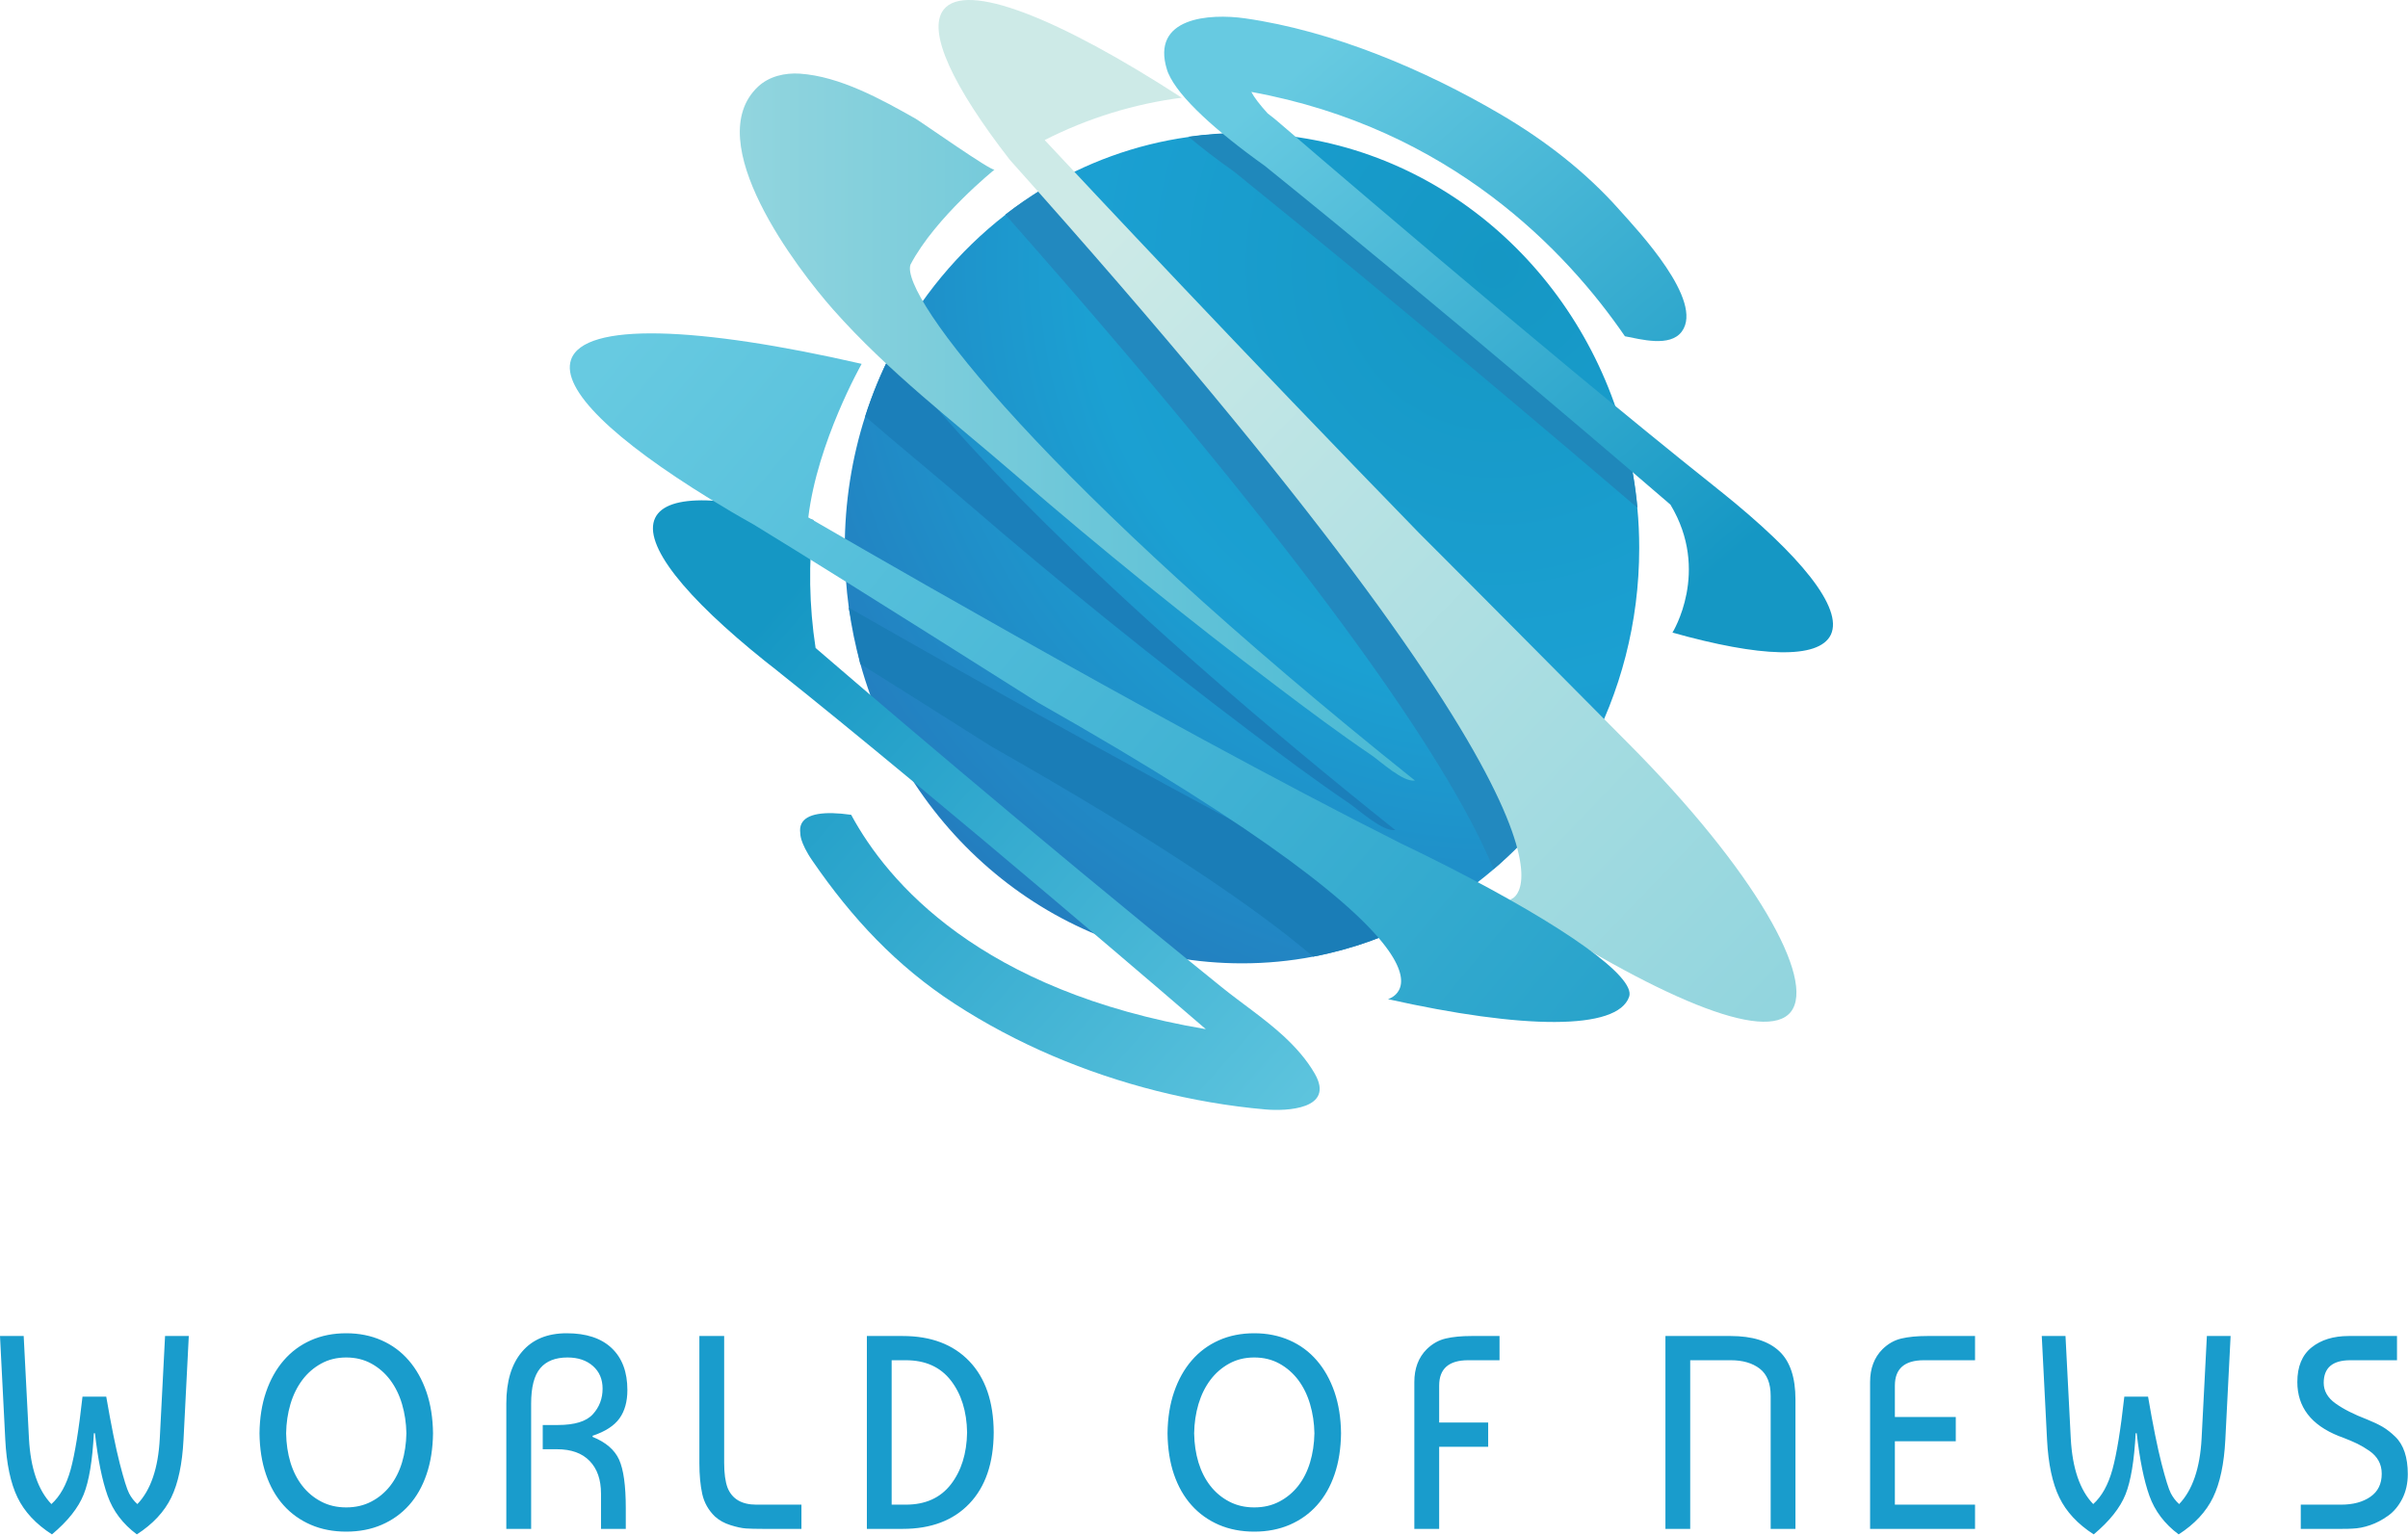 <svg width="828" height="528" viewBox="0 0 828 528" fill="none" xmlns="http://www.w3.org/2000/svg">
<path d="M563.651 188.54C563.651 214.215 557.132 238.317 545.8 259.171C537.476 274.419 526.495 287.937 513.558 298.993C506.037 305.438 497.813 311.097 489.038 315.76C477.405 321.943 464.769 326.502 451.531 329.017C443.609 330.536 435.385 331.322 427.062 331.322C364.834 331.322 312.285 287.833 295.838 228.309C294.083 222.022 292.779 215.577 291.876 209.027C290.974 202.373 290.472 195.509 290.472 188.592C290.472 172.716 292.929 157.468 297.492 143.216C299.949 135.514 303.008 128.126 306.618 121.105C316.196 102.504 329.584 86.418 345.68 73.895C349.641 70.803 353.803 67.974 358.065 65.302C373.308 55.975 390.357 49.687 408.609 47.12C414.626 46.282 420.794 45.81 427.012 45.81C428.967 45.81 430.873 45.862 432.828 45.915C493.702 48.587 544.296 92.863 559.188 152.281C560.993 159.512 562.297 167.005 562.999 174.655C563.45 179.213 563.651 183.824 563.651 188.54Z" fill="url(#paint0_radial_102_35)"/>
<path d="M545.8 259.119C537.476 274.367 526.495 287.885 513.558 298.941C500.722 267.45 460.306 203.421 345.68 73.79C349.641 70.699 353.803 67.869 358.065 65.197C382.886 91.71 429.97 141.54 481.366 194.356C502.627 215.577 524.239 237.427 545.8 259.119Z" fill="#2289BF"/>
<path d="M479.762 285.475C475.5 286.208 467.076 278.401 463.867 276.253C451.983 268.184 440.4 259.538 428.917 250.84C396.124 226.056 364.032 200.12 332.843 173.188C321.16 163.075 309.126 153.329 297.492 143.216C299.949 135.514 303.008 128.126 306.618 121.105C329.534 152.334 384.39 209.342 479.762 285.475Z" fill="#1B7FBA"/>
<path d="M563.049 174.655C539.031 154.115 482.369 105.91 424.454 59.119C418.588 54.98 413.272 50.893 408.659 47.015C414.676 46.177 420.844 45.705 427.062 45.705C429.017 45.705 430.923 45.758 432.878 45.81C446.317 57.337 507.09 109.42 559.238 152.176C561.044 159.512 562.347 167.005 563.049 174.655Z" fill="#1F88BB"/>
<path d="M291.826 208.975C336.002 234.23 413.323 277.772 474.647 308.687C479.611 311.097 484.425 313.455 489.038 315.76C477.405 321.943 464.769 326.502 451.531 329.017C432.527 312.774 398.982 289.667 340.916 256.761C323.466 245.705 308.574 236.326 295.787 228.309" fill="#1A7DB7"/>
<path d="M559.74 255.504C535.822 231.453 511.653 206.984 488.036 183.405C427.513 121.21 373.409 63.416 359.218 48.168C374.161 40.57 390.106 35.697 406.353 33.602C363.982 6.146 332.141 -6.535 324.469 3.316C318.653 10.757 327.678 29.777 347.234 54.98C561.946 295.011 519.776 309.158 519.776 309.158C519.525 309.368 519.224 309.63 518.924 309.84C569.819 343.112 607.275 358.883 615.8 347.985C624.424 336.981 603.565 299.517 559.74 255.504Z" fill="url(#paint1_linear_102_35)"/>
<path d="M341.969 58.333C341.969 58.333 321.661 74.681 313.087 90.976C309.176 101.613 359.168 166.69 486.531 268.446C482.52 269.127 474.647 261.844 471.689 259.8C460.557 252.255 449.776 244.186 439.046 236.064C408.408 212.905 378.473 188.697 349.34 163.494C327.979 144.998 305.415 127.864 286.511 106.486C274.276 92.653 240.48 48.692 260.687 29.777C264.498 26.213 269.914 25.008 274.978 25.323C288.818 26.266 303.008 34.126 314.942 40.885C317.048 42.142 341.067 59.067 341.969 58.333Z" fill="url(#paint2_linear_102_35)"/>
<path d="M441.403 356.368C434.683 350.185 426.861 344.998 419.992 339.444C354.003 286.156 289.77 230.929 280.444 222.86C278.237 208.451 277.937 193.623 279.742 178.847C249.756 170.411 229.448 169.52 225.286 178.113C220.874 187.23 235.616 205.359 263.044 227.366C263.094 227.419 263.144 227.471 263.195 227.471C263.997 228.1 264.799 228.781 265.652 229.41C323.316 275.257 414.075 353.434 414.626 353.958C337.105 340.859 305.214 303.447 292.679 280.235C283.402 278.925 277.285 279.816 275.58 283.326C275.129 284.27 275.028 285.318 275.179 286.523C275.179 286.523 275.179 286.575 275.179 286.628C275.179 286.89 275.229 287.623 275.58 288.828C276.081 290.4 277.134 292.863 279.441 296.164C293.03 315.918 308.273 332.213 328.23 345.208C349.591 359.093 373.258 368.996 397.628 375.179C409.963 378.27 422.499 380.471 435.135 381.571C442.255 382.2 459.153 381.571 452.083 369.258C449.275 364.385 445.514 360.193 441.403 356.368Z" fill="url(#paint3_linear_102_35)"/>
<path d="M591.731 169.048C591.681 168.996 591.631 168.944 591.581 168.944C590.778 168.315 589.976 167.686 589.174 167.005C531.359 121 440.149 42.457 440.149 42.457C440.149 42.457 438.444 40.937 435.887 38.999C433.229 36.064 431.274 33.549 430.271 31.611C498.866 44.133 538.83 86.628 558.737 115.656C564.102 116.651 574.231 119.533 578.293 114.031C586.065 103.499 563.25 79.344 556.882 72.218C545.198 59.014 531.108 48.221 516.166 39.418C489.79 23.908 458.2 10.599 428.065 6.303C415.88 4.574 395.622 5.936 401.288 24.013C401.338 24.118 401.338 24.223 401.388 24.327C401.589 24.851 401.689 25.166 401.79 25.323C403.495 29.305 407.556 34.283 413.523 39.889C419.089 45.129 426.36 50.945 434.884 57.023C500.822 110.259 565.055 165.485 574.382 173.554C588.221 196.504 575.084 217.568 575.084 217.568C605.069 226.004 625.377 226.895 629.539 218.302C633.851 209.132 619.109 191.003 591.731 169.048Z" fill="url(#paint4_linear_102_35)"/>
<path d="M498.164 298.207C492.949 295.535 487.434 292.81 481.717 290.086C396.374 247.12 277.987 177.956 277.937 177.956C281.045 151.967 296.289 125.14 296.289 125.14L295.938 125.297C296.088 125.192 296.189 125.14 296.289 125.14C239.828 112.197 200.817 110.678 196.354 123.725C192.844 133.995 211.246 151.338 244.19 171.616C248.854 174.498 253.818 177.432 259.083 180.366C273.424 189.116 301.554 206.617 356.811 241.566C517.67 332.737 477.255 343.636 477.255 343.636C523.637 354.01 556.18 354.482 560.191 342.797C562.548 335.986 537.928 318.537 498.164 298.207Z" fill="url(#paint5_linear_102_35)"/>
<path d="M47.242 517.298C51.838 512.495 54.405 504.979 54.941 494.752L56.755 459.494H64.916L63.103 495.128C62.681 503.459 61.278 510.093 58.894 515.027C56.498 519.95 52.551 524.182 47.053 527.722C42.217 524.122 38.863 519.682 36.992 514.402C35.122 509.133 33.673 501.981 32.646 492.946H32.27C31.791 502.363 30.627 509.372 28.779 513.973C26.943 518.585 23.304 523.169 17.863 527.722C12.354 524.182 8.407 519.95 6.023 515.027C3.639 510.093 2.236 503.459 1.814 495.128L0 459.494H8.144L9.958 494.752C10.506 504.979 13.078 512.495 17.675 517.298C20.641 514.64 22.848 510.677 24.297 505.408C25.745 500.128 27.103 491.772 28.369 480.341H36.53C38.23 490.199 39.776 497.845 41.167 503.281C42.559 508.704 43.631 512.143 44.384 513.597C45.137 515.051 46.089 516.285 47.242 517.298ZM139.74 492.946C139.671 489.406 139.169 486.057 138.234 482.898C137.299 479.739 135.941 476.974 134.162 474.602C132.382 472.242 130.221 470.364 127.677 468.97C125.133 467.575 122.259 466.878 119.053 466.878C115.848 466.878 112.979 467.575 110.447 468.97C107.903 470.364 105.742 472.242 103.962 474.602C102.183 476.974 100.819 479.739 99.873 482.898C98.937 486.057 98.441 489.406 98.384 492.946C98.441 496.546 98.937 499.895 99.873 502.995C100.819 506.082 102.183 508.764 103.962 511.04C105.742 513.317 107.903 515.117 110.447 516.44C112.979 517.775 115.848 518.442 119.053 518.442C122.259 518.442 125.133 517.775 127.677 516.44C130.221 515.117 132.382 513.317 134.162 511.04C135.941 508.764 137.299 506.082 138.234 502.995C139.169 499.895 139.671 496.546 139.74 492.946ZM89.23 492.946C89.287 487.702 90.04 482.964 91.489 478.732C92.937 474.501 94.962 470.883 97.563 467.879C100.164 464.875 103.278 462.569 106.905 460.96C110.532 459.351 114.582 458.546 119.053 458.546C123.468 458.546 127.506 459.351 131.167 460.96C134.829 462.569 137.954 464.875 140.544 467.879C143.145 470.883 145.175 474.501 146.635 478.732C148.084 482.964 148.837 487.702 148.894 492.946C148.837 498.191 148.095 502.899 146.669 507.071C145.255 511.231 143.247 514.765 140.646 517.674C138.046 520.582 134.915 522.829 131.253 524.414C127.603 525.988 123.536 526.774 119.053 526.774C114.582 526.774 110.521 525.988 106.871 524.414C103.209 522.829 100.078 520.582 97.477 517.674C94.876 514.765 92.869 511.231 91.454 507.071C90.029 502.899 89.287 498.191 89.23 492.946ZM182.635 525.827H174.097V482.719C174.097 475.067 175.899 469.125 179.504 464.893C183.097 460.662 188.219 458.546 194.869 458.546C201.588 458.546 206.743 460.251 210.337 463.66C213.93 467.069 215.726 471.872 215.726 478.071C215.726 482.052 214.82 485.306 213.006 487.833C211.192 490.36 208.112 492.35 203.766 493.804V494.18C208.295 496.016 211.329 498.62 212.869 501.993C214.409 505.378 215.179 510.951 215.179 518.711V525.827H206.658V513.704C206.658 508.901 205.358 505.158 202.757 502.476C200.156 499.782 196.409 498.435 191.515 498.435H186.622V490.103H191.789C197.595 490.103 201.616 488.87 203.852 486.402C206.088 483.947 207.205 481.009 207.205 477.588C207.205 474.369 206.105 471.783 203.903 469.828C201.69 467.861 198.77 466.878 195.143 466.878C190.968 466.878 187.842 468.112 185.766 470.579C183.679 473.046 182.635 477.093 182.635 482.719V525.827ZM260.076 517.495H275.578V525.827H262.335C259.859 525.827 257.915 525.779 256.5 525.684C255.074 525.588 253.306 525.207 251.196 524.539C249.074 523.884 247.289 522.894 245.84 521.571C243.605 519.414 242.15 516.839 241.477 513.847C240.816 510.844 240.485 507.321 240.485 503.281V459.494H249.006V503.084C249.006 506.743 249.399 509.616 250.186 511.702C251.761 515.564 255.057 517.495 260.076 517.495ZM341.692 492.66C341.635 503.209 338.841 511.374 333.308 517.155C327.776 522.936 320.139 525.827 310.398 525.827H298.078V459.494H310.398C320.139 459.494 327.776 462.384 333.308 468.165C338.841 473.946 341.635 482.111 341.692 492.66ZM306.599 517.495H311.493C318.2 517.495 323.356 515.17 326.96 510.522C330.553 505.873 332.413 499.919 332.538 492.66C332.413 485.401 330.553 479.447 326.96 474.799C323.356 470.15 318.2 467.826 311.493 467.826H306.599V517.495ZM451.968 492.946C451.899 489.406 451.398 486.057 450.462 482.898C449.527 479.739 448.169 476.974 446.39 474.602C444.599 472.242 442.437 470.364 439.905 468.97C437.361 467.575 434.487 466.878 431.282 466.878C428.076 466.878 425.207 467.575 422.675 468.97C420.131 470.364 417.97 472.242 416.19 474.602C414.411 476.974 413.048 479.739 412.101 482.898C411.166 486.057 410.669 489.406 410.612 492.946C410.669 496.546 411.166 499.895 412.101 502.995C413.048 506.082 414.411 508.764 416.19 511.04C417.97 513.317 420.131 515.117 422.675 516.44C425.207 517.775 428.076 518.442 431.282 518.442C434.487 518.442 437.361 517.775 439.905 516.44C442.437 515.117 444.599 513.317 446.39 511.04C448.169 508.764 449.527 506.082 450.462 502.995C451.398 499.895 451.899 496.546 451.968 492.946ZM401.458 492.946C401.515 487.702 402.268 482.964 403.717 478.732C405.166 474.501 407.19 470.883 409.791 467.879C412.392 464.875 415.506 462.569 419.133 460.96C422.761 459.351 426.81 458.546 431.282 458.546C435.696 458.546 439.734 459.351 443.396 460.96C447.057 462.569 450.183 464.875 452.772 467.879C455.373 470.883 457.403 474.501 458.863 478.732C460.312 482.964 461.065 487.702 461.122 492.946C461.065 498.191 460.323 502.899 458.898 507.071C457.483 511.231 455.476 514.765 452.875 517.674C450.274 520.582 447.143 522.829 443.481 524.414C439.831 525.988 435.765 526.774 431.282 526.774C426.81 526.774 422.744 525.988 419.082 524.414C415.432 522.829 412.306 520.582 409.706 517.674C407.105 514.765 405.091 511.231 403.666 507.071C402.251 502.899 401.515 498.191 401.458 492.946ZM494.863 476.551V489.245H511.717V497.595H494.863V525.827H486.325V475.317C486.325 470.645 487.746 466.884 490.586 464.035C492.525 462.14 494.704 460.912 497.122 460.352C499.54 459.78 502.506 459.494 506.019 459.494H515.618V467.826H504.839C498.188 467.826 494.863 470.734 494.863 476.551ZM581.185 467.826V525.827H572.664V459.494H595.061C602.555 459.494 608.151 461.246 611.846 464.75C615.531 468.255 617.373 473.768 617.373 481.289V525.827H608.852V480.055C608.852 475.764 607.597 472.653 605.088 470.722C602.578 468.791 599.265 467.826 595.147 467.826H581.185ZM679.124 517.495V525.827H643.038V475.317C643.038 470.645 644.459 466.884 647.299 464.035C649.227 462.14 651.4 460.912 653.818 460.352C656.236 459.78 659.202 459.494 662.715 459.494H679.124V467.826H661.535C654.884 467.826 651.559 470.734 651.559 476.551V487.35H672.502V495.7H651.559V517.495H679.124ZM749.31 517.298C753.907 512.495 756.479 504.979 757.027 494.752L758.841 459.494H767.002L765.189 495.128C764.767 503.459 763.358 510.093 760.962 515.027C758.578 519.95 754.637 524.182 749.139 527.722C744.303 524.122 740.943 519.682 739.061 514.402C737.19 509.133 735.742 501.981 734.715 492.946H734.356C733.865 502.363 732.702 509.372 730.865 513.973C729.018 518.585 725.373 523.169 719.932 527.722C714.434 524.182 710.493 519.95 708.109 515.027C705.713 510.093 704.305 503.459 703.882 495.128L702.069 459.494H710.23L712.044 494.752C712.592 504.979 715.164 512.495 719.761 517.298C722.715 514.64 724.917 510.677 726.365 505.408C727.826 500.128 729.189 491.772 730.455 480.341H738.616C740.305 490.199 741.844 497.845 743.236 503.281C744.628 508.704 745.7 512.143 746.453 513.597C747.217 515.051 748.17 516.285 749.31 517.298ZM807.622 459.494H824.219V467.826H808.17C802.067 467.826 799.016 470.418 799.016 475.603C799.016 478.38 800.362 480.735 803.054 482.666C805.734 484.597 809.373 486.444 813.97 488.208C816.023 489.031 817.78 489.865 819.24 490.711C820.689 491.57 822.137 492.696 823.586 494.091C825.035 495.473 826.124 497.255 826.854 499.437C827.573 501.618 827.932 504.127 827.932 506.964C827.932 510.123 827.299 512.953 826.033 515.457C824.767 517.948 823.135 519.903 821.139 521.321C819.143 522.751 817.101 523.824 815.014 524.539C812.926 525.266 810.885 525.666 808.888 525.737C808.044 525.797 806.835 525.827 805.261 525.827H791.128V517.495H805.004C809.111 517.495 812.464 516.595 815.065 514.795C817.666 512.995 818.966 510.355 818.966 506.874C818.966 505.17 818.601 503.668 817.871 502.369C817.153 501.081 816.109 499.961 814.74 499.007C813.383 498.066 811.997 497.243 810.582 496.54C809.156 495.849 807.445 495.122 805.449 494.359C804.902 494.18 804.48 494.025 804.183 493.894C794.692 490.103 789.947 483.911 789.947 475.317C789.947 470.013 791.578 466.05 794.841 463.427C798.103 460.805 802.364 459.494 807.622 459.494Z" fill="#199CCC"/>
<defs>
<radialGradient id="paint0_radial_102_35" cx="0" cy="0" r="1" gradientUnits="userSpaceOnUse" gradientTransform="translate(514.64 90.397) scale(286.496 299.376)">
<stop stop-color="#1597C4"/>
<stop offset="0.493" stop-color="#1BA0D2"/>
<stop offset="1" stop-color="#2578BC"/>
</radialGradient>
<linearGradient id="paint1_linear_102_35" x1="619.252" y1="335.882" x2="365.57" y2="92.333" gradientUnits="userSpaceOnUse">
<stop stop-color="#92D5DE"/>
<stop offset="1" stop-color="#CDEAE7"/>
</linearGradient>
<linearGradient id="paint2_linear_102_35" x1="254.296" y1="146.903" x2="486.494" y2="146.903" gradientUnits="userSpaceOnUse">
<stop stop-color="#92D5DE"/>
<stop offset="1" stop-color="#48B9D4"/>
</linearGradient>
<linearGradient id="paint3_linear_102_35" x1="460.891" y1="416.746" x2="249.505" y2="228.459" gradientUnits="userSpaceOnUse">
<stop stop-color="#67CAE1"/>
<stop offset="1" stop-color="#1597C4"/>
</linearGradient>
<linearGradient id="paint4_linear_102_35" x1="454.109" y1="16.891" x2="600.513" y2="186.905" gradientUnits="userSpaceOnUse">
<stop stop-color="#67CAE1"/>
<stop offset="1" stop-color="#1597C4"/>
</linearGradient>
<linearGradient id="paint5_linear_102_35" x1="228.665" y1="99.056" x2="638.23" y2="443.657" gradientUnits="userSpaceOnUse">
<stop stop-color="#67CAE1"/>
<stop offset="1" stop-color="#1597C4"/>
</linearGradient>
</defs>
</svg>
